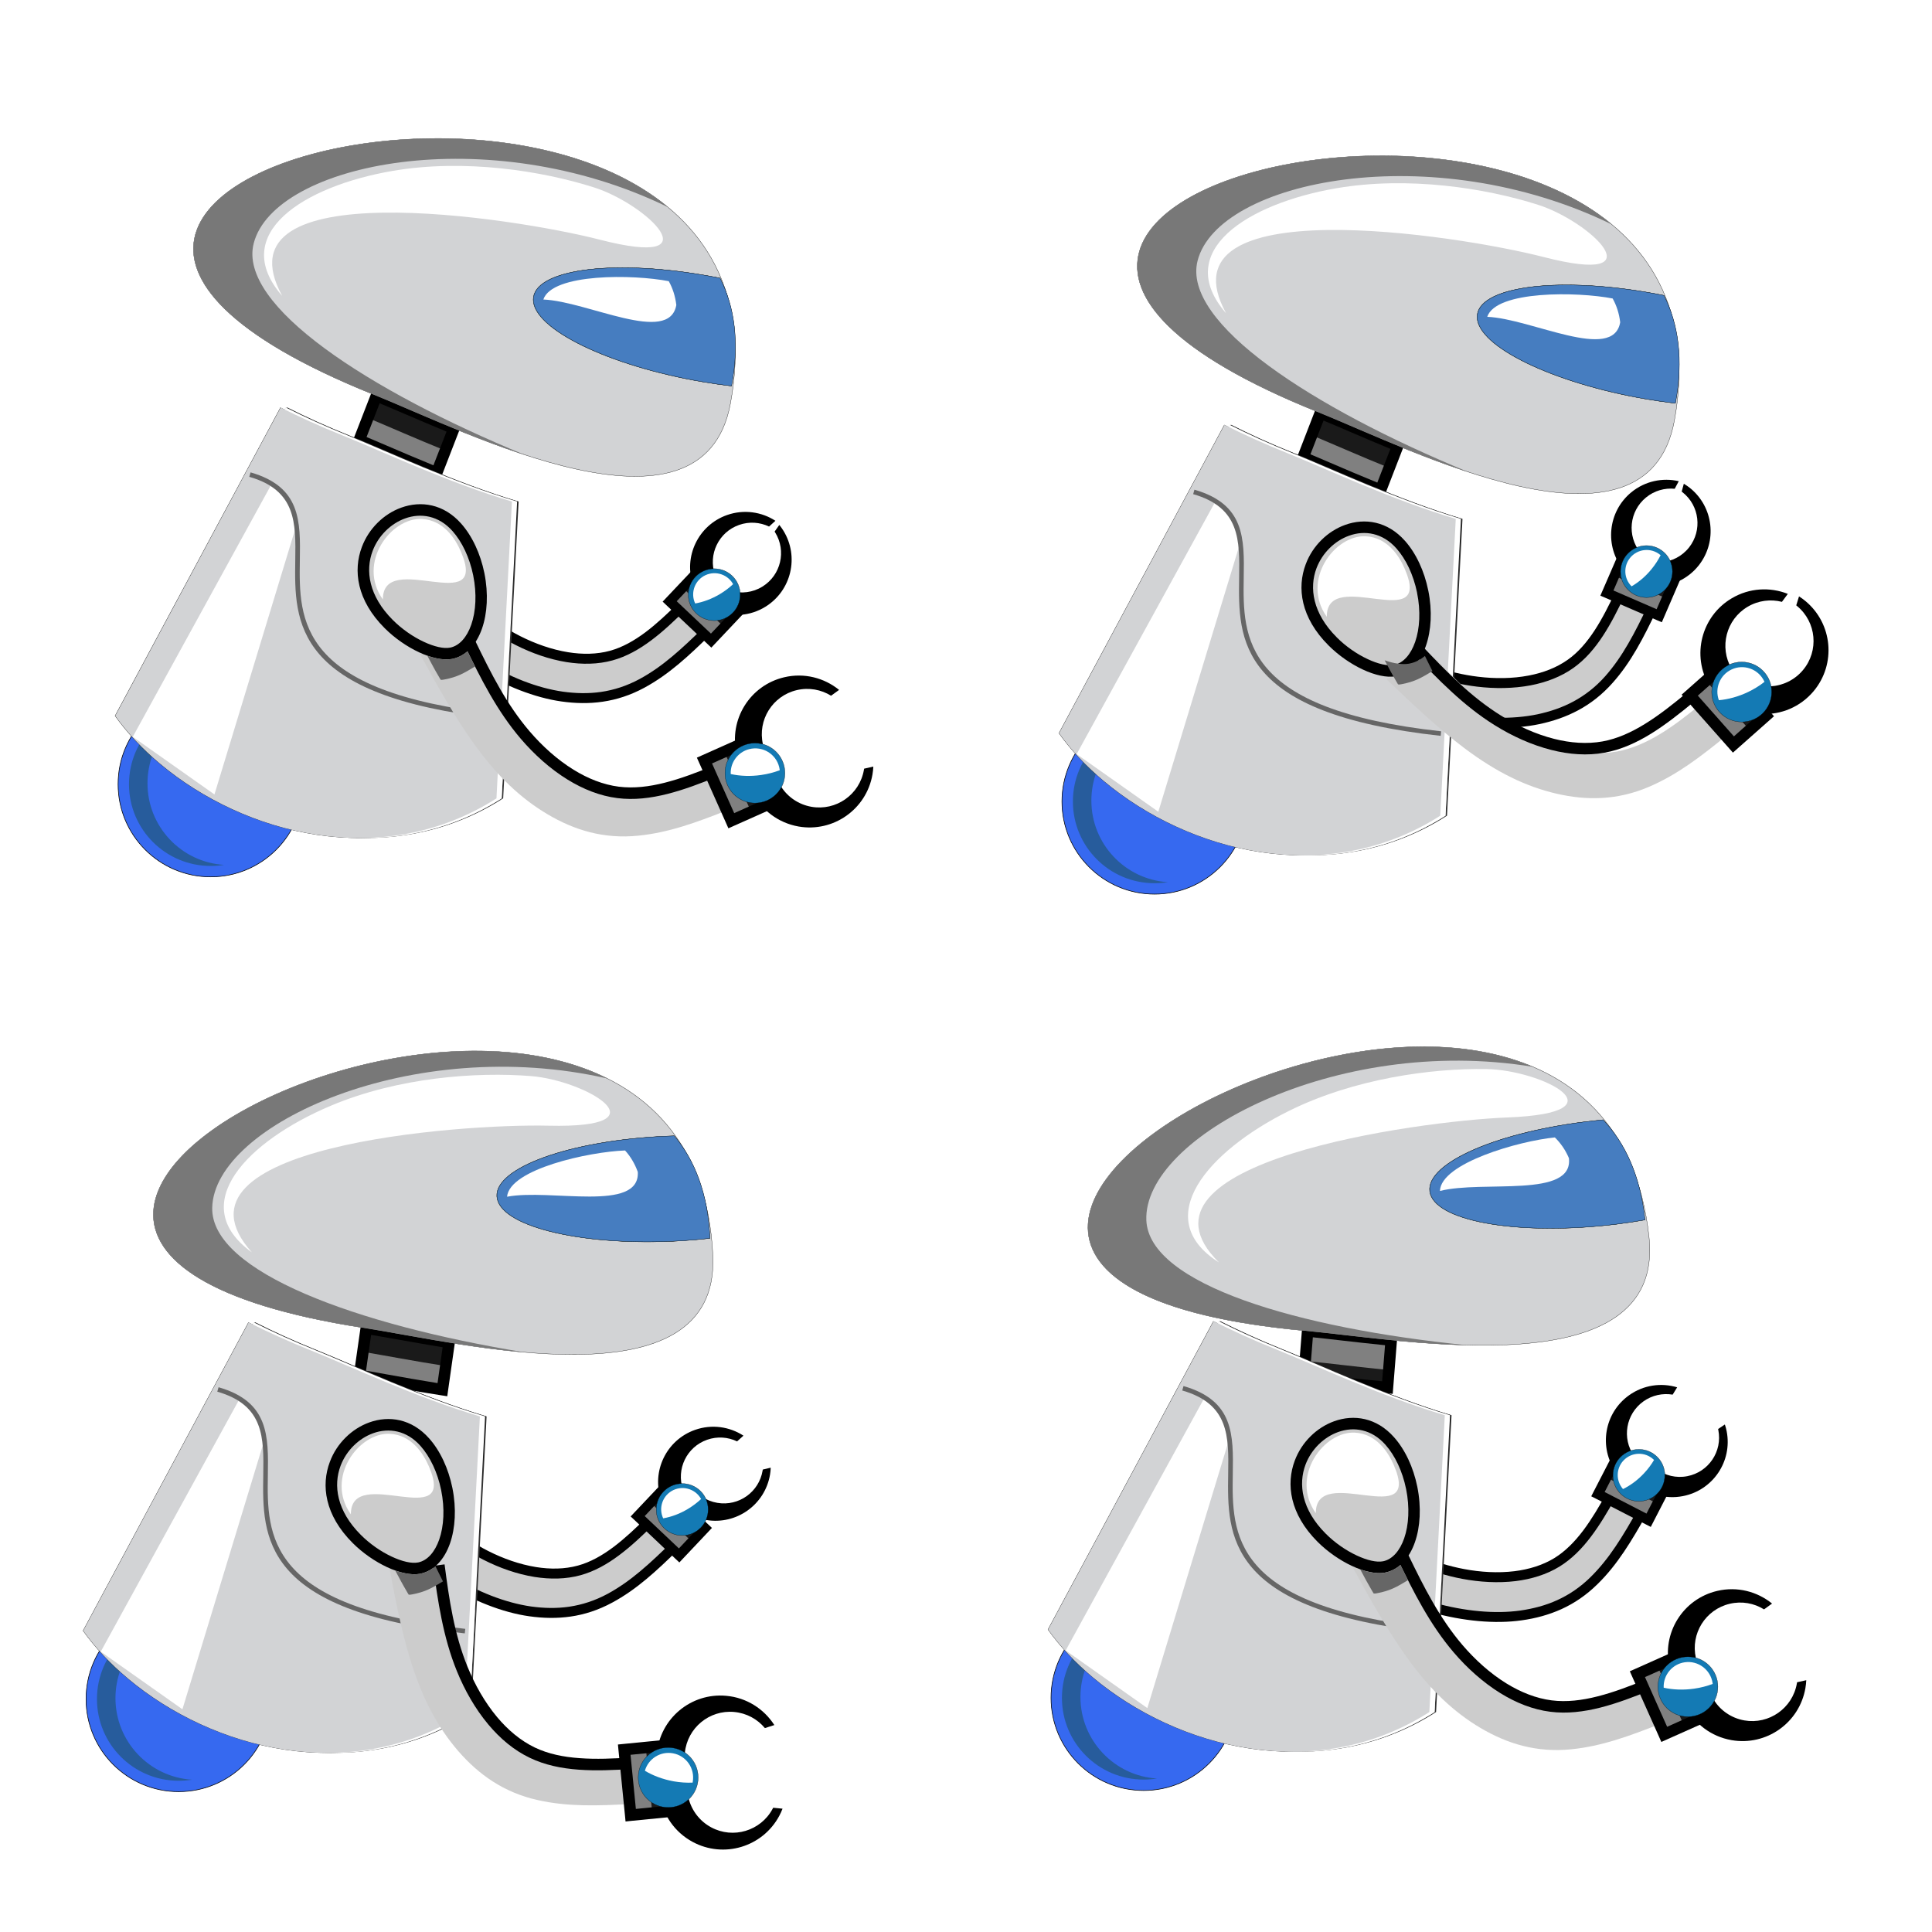 <?xml version="1.0" encoding="utf-8"?>
<!-- Generator: Adobe Illustrator 15.0.0, SVG Export Plug-In . SVG Version: 6.00 Build 0)  -->
<!DOCTYPE svg PUBLIC "-//W3C//DTD SVG 1.1//EN" "http://www.w3.org/Graphics/SVG/1.1/DTD/svg11.dtd">
<svg version="1.1"
	 id="svg2" sodipodi:docname="robot.svg" inkscape:version="0.48.2 r9819" xmlns:inkscape="http://www.inkscape.org/namespaces/inkscape" xmlns:sodipodi="http://sodipodi.sourceforge.net/DTD/sodipodi-0.dtd" xmlns:rdf="http://www.w3.org/1999/02/22-rdf-syntax-ns#" xmlns:svg="http://www.w3.org/2000/svg" xmlns:cc="http://creativecommons.org/ns#" xmlns:dc="http://purl.org/dc/elements/1.1/"
	 xmlns="http://www.w3.org/2000/svg" xmlns:xlink="http://www.w3.org/1999/xlink" x="0px" y="0px" width="64px" height="64px"
	 viewBox="0 0 64 64" enable-background="new 0 0 64 64" xml:space="preserve">
<sodipodi:namedview  gridtolerance="10" guidetolerance="10" id="namedview53" borderopacity="1" inkscape:pageshadow="2" objecttolerance="10" inkscape:pageopacity="0" inkscape:window-x="-8" inkscape:window-y="-8" inkscape:window-maximized="1" inkscape:current-layer="layer1" inkscape:window-width="1366" inkscape:window-height="716" showgrid="false" inkscape:zoom="7.3945083" inkscape:cx="33.240585" inkscape:cy="31.760032" bordercolor="#666666" pagecolor="#ffffff">
	</sodipodi:namedview>
<g id="layer1" inkscape:groupmode="layer" inkscape:label="Head and Neck">
	<path id="path34" inkscape:connector-curvature="0" fill="#808080" d="M12.469,13.108l-0.571,1.472
		c0.707,0.295,1.596,0.69,2.567,1.083l0.57-1.471C14.047,13.787,13.154,13.388,12.469,13.108L12.469,13.108z"/>
	<path id="path36" inkscape:connector-curvature="0" fill="#1A1A1A" d="M12.469,13.108l-0.276,0.739
		c0.707,0.295,1.596,0.69,2.567,1.082l0.275-0.737C14.047,13.787,13.154,13.388,12.469,13.108L12.469,13.108z"/>
	<path id="path40" inkscape:connector-curvature="0" d="M12.292,13.04l-0.571,1.473l-0.067,0.173l0.171,0.072
		c0.263,0.11,0.533,0.226,0.821,0.35c0.529,0.226,1.118,0.479,1.749,0.733l0.178,0.072l0.07-0.18l0.57-1.471l0.067-0.174
		l-0.173-0.071c-0.509-0.208-1.029-0.432-1.501-0.634c-0.379-0.162-0.725-0.311-1.065-0.45l-0.179-0.073L12.292,13.04L12.292,13.04z
		 M12.143,14.477l0.434-1.118c0.255,0.106,0.557,0.236,0.88,0.374c0.403,0.173,0.843,0.361,1.335,0.564l-0.434,1.117
		c-0.553-0.226-1.082-0.453-1.562-0.659C12.564,14.656,12.343,14.562,12.143,14.477L12.143,14.477z"/>
	<path id="path42" inkscape:connector-curvature="0" fill="#D2D3D5" stroke="#000000" stroke-width="0.009" d="M24.196,13.372
		c-0.919,4.95-8.739,0.939-11.839-0.31C-6.885,5.313,26.95-1.453,24.196,13.372z"/>
	<path id="path44" inkscape:connector-curvature="0" fill="#D2D3D5" d="M23.998,13.303c-0.899,4.843-8.55,0.919-11.584-0.303
		C-6.416,5.417,26.692-1.203,23.998,13.303z"/>
	<path id="path46" inkscape:connector-curvature="0" fill="#787878" d="M17.363,15.061c-1.926-0.63-3.814-1.518-5.006-1.998
		C-2.995,6.88,15.437,1.324,22.12,6.858C16.175,3.962,9.088,5.393,8.404,8.063C7.875,10.129,12.219,12.939,17.363,15.061z"/>
	<path id="path48" inkscape:connector-curvature="0" fill="#5DB4E5" stroke="#000000" stroke-width="0.009" d="M24.231,12.77
		l-0.003,0.016c-0.305-0.036-0.618-0.08-0.938-0.134c-3.107-0.527-5.627-1.748-5.627-2.726c0-0.979,2.52-1.344,5.627-0.816
		c0.188,0.032,0.375,0.066,0.559,0.104C24.326,10.161,24.498,11.336,24.231,12.77L24.231,12.77z"/>
	<path id="path86" inkscape:connector-curvature="0" fill="#467DC0" stroke="#000000" stroke-width="0.009" d="M24.237,12.77
		l-0.003,0.016c-0.305-0.036-0.618-0.08-0.937-0.134c-3.108-0.527-5.627-1.748-5.627-2.726c0-0.979,2.519-1.344,5.627-0.816
		c0.188,0.032,0.375,0.066,0.558,0.104C24.331,10.161,24.503,11.336,24.237,12.77L24.237,12.77z"/>
	<path id="path88" inkscape:connector-curvature="0" fill="#FFFFFF" d="M17.999,9.922c0.29-0.876,2.992-0.835,4.155-0.607
		c0.127,0.228,0.214,0.49,0.25,0.789C22.168,11.437,19.467,9.982,17.999,9.922L17.999,9.922z"/>
	<path id="path90" inkscape:connector-curvature="0" fill="#FFFFFF" d="M19.682,6.21c-1.731-0.552-4.299-0.957-6.68-0.548
		c-2.951,0.506-5.442,2.089-3.654,4.14C7.085,5.67,17.004,7.203,19.871,7.94C23.705,8.928,21.416,6.763,19.682,6.21L19.682,6.21z"/>
</g>
<g id="layer2" inkscape:groupmode="layer" inkscape:label="Body">
	
		<circle id="circle10" sodipodi:ry="0.16874801" sodipodi:rx="0.16874801" sodipodi:cy="1.30922" sodipodi:cx="1.29941" fill="#3669F0" stroke="#000000" stroke-width="0.02" cx="6.98" cy="25.979" r="3.068">
	</circle>
	<path id="path12" inkscape:connector-curvature="0" fill="#275C9C" d="M6.98,23.272c-1.495,0-2.707,1.211-2.707,2.707
		s1.211,2.707,2.707,2.707c0.15,0,0.297-0.012,0.441-0.036c-1.415-0.088-2.535-1.264-2.535-2.701c0-1.345,0.98-2.46,2.266-2.671
		C7.095,23.273,7.038,23.272,6.98,23.272L6.98,23.272z"/>
	<path id="path14" inkscape:connector-curvature="0" fill="#CCCCCC" d="M14.814,19.512c0.727,0.642,1.468,1.265,2.341,1.708
		c0.976,0.495,2.118,0.765,3.093,0.497c0.852-0.234,1.576-0.877,2.284-1.574l0.841,0.808c-0.725,0.709-1.348,1.275-2.108,1.688
		c-0.885,0.479-1.766,0.56-2.643,0.436s-1.75-0.451-2.735-1.062c-0.755-0.469-1.576-1.104-2.411-1.779L14.814,19.512L14.814,19.512z
		"/>
	<path id="path16" inkscape:connector-curvature="0" d="M23.73,20.248c0.517,0.2,1.118,0.165,1.626-0.149
		c0.86-0.532,1.126-1.661,0.594-2.521c-0.041-0.066-0.085-0.13-0.134-0.189l-0.156,0.22c0.006,0.01,0.013,0.021,0.019,0.031
		c0.378,0.611,0.189,1.413-0.422,1.791c-0.322,0.2-0.699,0.241-1.037,0.146L23.73,20.248L23.73,20.248z"/>
	<path id="path18" inkscape:connector-curvature="0" d="M24.085,17.061c-0.954,0.335-1.456,1.381-1.121,2.334
		c0.025,0.071,0.054,0.139,0.085,0.205l0.635-0.561c-0.233-0.675,0.124-1.413,0.799-1.65c0.338-0.119,0.693-0.09,0.993,0.054
		l0.211-0.191C25.229,16.955,24.641,16.866,24.085,17.061L24.085,17.061z"/>
	<path id="path20" inkscape:connector-curvature="0" d="M14.592,19.536c0.382,0.338,0.768,0.675,1.178,0.99
		c0.412,0.315,0.843,0.604,1.311,0.841c0.53,0.269,1.108,0.473,1.685,0.566c0.521,0.083,1.042,0.076,1.526-0.057
		c0.461-0.127,0.883-0.365,1.283-0.665c0.395-0.295,0.767-0.648,1.135-1.012l-0.231-0.235c-0.36,0.355-0.723,0.699-1.1,0.982
		c-0.371,0.277-0.758,0.498-1.173,0.612c-0.436,0.119-0.91,0.125-1.386,0.048c-0.541-0.087-1.086-0.28-1.588-0.534
		c-0.45-0.228-0.864-0.505-1.259-0.808c-0.396-0.304-0.778-0.638-1.16-0.976L14.592,19.536L14.592,19.536z"/>
	<path id="path22" inkscape:connector-curvature="0" d="M13.097,20.142c0.439,0.355,0.889,0.718,1.343,1.062l0,0
		c0.454,0.345,0.911,0.67,1.36,0.948c0.457,0.283,0.937,0.525,1.416,0.711c0.469,0.182,0.938,0.311,1.383,0.374
		c0.454,0.064,0.909,0.075,1.366,0.008c0.458-0.067,0.917-0.213,1.378-0.462c0.406-0.22,0.772-0.481,1.134-0.783
		c0.357-0.298,0.711-0.637,1.095-1.014l-0.23-0.235c-0.377,0.37-0.725,0.703-1.076,0.996c-0.346,0.29-0.695,0.539-1.079,0.747
		c-0.424,0.229-0.848,0.363-1.271,0.426c-0.423,0.062-0.847,0.051-1.27-0.008c-0.42-0.06-0.864-0.181-1.31-0.354
		c-0.458-0.178-0.919-0.41-1.361-0.685c-0.439-0.272-0.887-0.592-1.335-0.931v0c-0.448-0.34-0.897-0.702-1.335-1.056L13.097,20.142
		L13.097,20.142z"/>
	
		<rect id="rect24" x="22.676" y="19.175" transform="matrix(0.687 -0.727 0.727 0.687 -7.326 23.243)" fill="#808080" width="1.245" height="1.889"/>
	<polygon id="polygon26" fill="#1A1A1A" points="24.412,20.316 23.984,20.768 22.612,19.471 23.039,19.019 	"/>
	<path id="path28" inkscape:connector-curvature="0" d="M22.417,19.917l0.628-0.665l1.134,1.071l-0.628,0.666L22.417,19.917z
		 M22.919,18.906l-0.855,0.904l-0.113,0.12l0.12,0.113l1.373,1.297l0.12,0.113l0.113-0.12l0.854-0.904l0.113-0.12l-0.12-0.113
		l-1.373-1.298l-0.12-0.113L22.919,18.906L22.919,18.906z"/>
	
		<circle id="circle30" sodipodi:ry="0.051192898" sodipodi:rx="0.051192898" sodipodi:cy="0" sodipodi:cx="0" fill="#147AB4" stroke="#000000" stroke-width="0.008" cx="23.66" cy="19.699" r="0.86">
	</circle>
	<path id="path32" inkscape:connector-curvature="0" fill="#FFFFFF" d="M23.306,19.087c-0.314,0.187-0.43,0.581-0.277,0.904
		c0.27-0.048,0.55-0.151,0.818-0.311c0.163-0.097,0.309-0.208,0.438-0.329l-0.012-0.021C24.074,18.997,23.641,18.888,23.306,19.087
		L23.306,19.087z"/>
	<path id="path38" inkscape:connector-curvature="0" fill="#333333" d="M9.518,13.499l-3.686,6.869l-1.795,3.346
		c0.401,0.562,0.904,1.099,1.487,1.587c2.784,2.333,7.368,3.559,11.144,1.146l0.512-9.833c-2.118-0.629-4.271-1.65-5.581-2.178
		C10.816,14.122,10.13,13.809,9.518,13.499L9.518,13.499z"/>
	<path id="path50" inkscape:connector-curvature="0" fill="#CCCCCC" d="M9.469,13.499l-3.686,6.869l-1.795,3.346
		c0.401,0.562,0.905,1.099,1.487,1.587c2.785,2.333,7.368,3.559,11.144,1.146l0.512-9.833c-2.119-0.629-4.271-1.65-5.582-2.178
		C10.767,14.122,10.082,13.809,9.469,13.499L9.469,13.499z"/>
	<path id="path52" inkscape:connector-curvature="0" d="M9.288,13.499l-3.686,6.869l-1.795,3.346
		c0.401,0.562,0.905,1.099,1.487,1.587c2.785,2.334,7.368,3.559,11.144,1.146l0.512-9.833c-2.119-0.629-4.272-1.65-5.582-2.178
		C10.586,14.122,9.901,13.809,9.288,13.499L9.288,13.499z"/>
	<path id="path54" inkscape:connector-curvature="0" fill="#333333" d="M12.419,20.845c0.735,0.735,1.767,1.198,2.325,1.084
		c0.859-0.175,1.317-1.49,1.023-2.939c-0.145-0.712-0.445-1.325-0.815-1.742C13.186,15.255,9.839,18.265,12.419,20.845
		L12.419,20.845z"/>
	<path id="path56" inkscape:connector-curvature="0" fill="#1A1A1A" d="M8.669,15.042c4.935,1.21-2.249,6.848,8.126,7.993
		l0.363-6.42c-2.119-0.629-4.271-1.65-5.582-2.178c-0.782-0.315-1.467-0.628-2.08-0.938L8.669,15.042L8.669,15.042z"/>
	<path id="path58" inkscape:connector-curvature="0" fill="#FFFFFF" d="M9.469,13.499l-3.686,6.869l-1.795,3.346
		c0.401,0.562,0.905,1.099,1.487,1.587c2.785,2.333,7.368,3.559,11.144,1.146l0.512-9.833c-2.119-0.629-4.271-1.65-5.582-2.178
		C10.767,14.122,10.082,13.809,9.469,13.499L9.469,13.499z"/>
	<path id="path60" inkscape:connector-curvature="0" fill="#D2D3D5" d="M9.295,13.499L5.61,20.368l-1.795,3.346
		c0.401,0.562,0.905,1.099,1.487,1.587c2.784,2.333,7.368,3.559,11.144,1.146l0.512-9.833c-2.119-0.629-4.271-1.65-5.582-2.178
		C10.593,14.122,9.908,13.809,9.295,13.499L9.295,13.499z"/>
	<path id="path62" inkscape:connector-curvature="0" fill="none" d="M8.637,15.451c4.203,1.204-2.652,6.814,8.186,8.005"/>
	<path id="path64" inkscape:connector-curvature="0" fill="#FFFFFF" d="M9.037,15.961l-4.639,8.447l2.706,1.909l2.74-9.001
		c-0.15-0.093-0.089-0.609-0.338-0.792C9.345,16.405,9.239,16.115,9.037,15.961L9.037,15.961z"/>
	<path id="path66" inkscape:connector-curvature="0" fill="#666666" d="M8.258,15.795c1.558,0.446,1.542,1.531,1.523,2.762
		c-0.031,2.056-0.069,4.504,6.676,5.245l0.016-0.151c-6.606-0.726-6.57-3.099-6.54-5.091c0.02-1.294,0.037-2.434-1.633-2.912
		L8.258,15.795L8.258,15.795z"/>
	<path id="path70" inkscape:connector-curvature="0" fill="#CCCCCC" d="M15.656,21.488c0.491,1.007,1.005,2,1.74,2.859
		c0.822,0.961,1.92,1.755,3.079,1.902c1.012,0.128,2.07-0.238,3.134-0.666l0.54,1.234c-1.088,0.435-2.003,0.764-2.997,0.865
		c-1.157,0.119-2.131-0.186-3.012-0.707c-0.88-0.521-1.667-1.257-2.446-2.345c-0.598-0.834-1.191-1.876-1.783-2.966L15.656,21.488
		L15.656,21.488z"/>
	<path id="path72" inkscape:connector-curvature="0" fill="#CCCCCC" d="M12.876,20.673c0.655,0.655,1.574,1.067,2.071,0.966
		c0.765-0.155,1.174-1.328,0.912-2.618c-0.129-0.636-0.396-1.181-0.726-1.553C13.56,15.694,10.578,18.375,12.876,20.673
		L12.876,20.673z"/>
	<path id="path74" inkscape:connector-curvature="0" d="M12.742,20.808c0.339,0.339,0.747,0.616,1.135,0.798
		c0.403,0.188,0.794,0.274,1.083,0.225h0.002l0.022-0.004c0.454-0.092,0.797-0.471,0.984-1.007c0.174-0.502,0.215-1.152,0.079-1.829
		l0,0l0,0l-0.001-0.006c-0.067-0.327-0.168-0.632-0.295-0.903c-0.133-0.285-0.295-0.535-0.475-0.738
		c-0.579-0.653-1.33-0.764-1.984-0.528c-0.289,0.104-0.558,0.276-0.782,0.499c-0.225,0.222-0.407,0.496-0.522,0.803
		C11.693,18.894,11.818,19.885,12.742,20.808L12.742,20.808z M14.039,21.261c-0.351-0.164-0.719-0.415-1.027-0.723h0
		c-0.799-0.799-0.914-1.638-0.668-2.288c0.096-0.255,0.248-0.482,0.435-0.667c0.186-0.184,0.407-0.326,0.642-0.41
		c0.517-0.187,1.111-0.097,1.571,0.422c0.156,0.176,0.298,0.395,0.416,0.647c0.114,0.244,0.206,0.518,0.266,0.811h0v0l0.001,0.006
		c0.124,0.611,0.09,1.191-0.064,1.635c-0.143,0.41-0.387,0.695-0.697,0.759l-0.001,0C14.699,21.496,14.382,21.421,14.039,21.261
		L14.039,21.261z"/>
	<path id="path76" inkscape:connector-curvature="0" fill="#FFFFFF" d="M13.975,17.192c-1.026-0.053-2.155,1.454-1.292,2.667
		c-0.006-1.688,3.548,0.642,2.583-1.59C15.083,17.842,14.693,17.229,13.975,17.192L13.975,17.192z"/>
	<path id="path78" inkscape:connector-curvature="0" d="M24.934,26.259c0.292,0.57,0.839,1,1.519,1.12
		c1.151,0.201,2.247-0.569,2.448-1.72c0.015-0.089,0.025-0.177,0.029-0.265l-0.305,0.069c-0.002,0.014-0.004,0.028-0.007,0.042
		c-0.143,0.817-0.921,1.364-1.738,1.221c-0.432-0.076-0.788-0.328-1.007-0.67L24.934,26.259L24.934,26.259z"/>
	<path id="path80" inkscape:connector-curvature="0" d="M25.979,22.435c-1.138,0.266-1.844,1.404-1.577,2.542
		c0.02,0.084,0.044,0.167,0.073,0.246l0.798-0.566c-0.183-0.805,0.317-1.607,1.122-1.796c0.404-0.095,0.808-0.017,1.135,0.186
		l0.266-0.193C27.305,22.455,26.642,22.279,25.979,22.435L25.979,22.435z"/>
	<path id="path82" inkscape:connector-curvature="0" d="M15.408,21.414c0.258,0.531,0.52,1.061,0.818,1.579
		c0.299,0.519,0.631,1.018,1.025,1.479c0.445,0.521,0.972,0.996,1.546,1.35c0.519,0.321,1.078,0.544,1.653,0.616
		c0.548,0.07,1.104,0.003,1.664-0.139c0.551-0.14,1.104-0.352,1.659-0.576l-0.143-0.354c-0.542,0.219-1.08,0.426-1.608,0.559
		c-0.519,0.132-1.029,0.194-1.523,0.132c-0.518-0.066-1.026-0.269-1.501-0.563c-0.539-0.333-1.034-0.78-1.456-1.273
		c-0.379-0.443-0.699-0.923-0.986-1.421c-0.288-0.499-0.547-1.025-0.804-1.555L15.408,21.414L15.408,21.414z"/>
	
		<rect id="rect92" x="23.718" y="24.806" transform="matrix(0.913 -0.407 0.407 0.913 -8.432 12.207)" fill="#808080" width="1.438" height="2.182"/>
	<polygon id="polygon94" fill="#1A1A1A" points="25.538,26.601 24.881,26.893 23.992,24.901 24.648,24.608 	"/>
	<path id="path96" inkscape:connector-curvature="0" d="M23.587,25.29l0.965-0.43l0.734,1.645l-0.965,0.431L23.587,25.29
		L23.587,25.29z M24.571,24.434l-1.312,0.586l-0.174,0.078l0.078,0.174l0.889,1.993l0.077,0.174l0.174-0.078l1.313-0.585
		l0.173-0.078l-0.078-0.173l-0.889-1.993l-0.078-0.174L24.571,24.434L24.571,24.434z"/>
	<path id="path98" inkscape:connector-curvature="0" fill="#666666" d="M15.722,22.087c-0.363,0.218-0.571,0.341-1.006,0.423
		c-0.05,0.01-0.085,0.015-0.119,0.007l-0.036-0.061h0c-0.232-0.397-0.184-0.328-0.407-0.737c0.302,0.107,0.584,0.149,0.807,0.111
		h0.002l0.022-0.005c0.188-0.038,0.355-0.125,0.502-0.251l0.006,0.013l0.001,0.002l0.007,0.015l0.004,0.008l0.002,0.005l0.006,0.013
		l0.003,0.006l0.003,0.006c0.071,0.145,0.143,0.29,0.215,0.435L15.722,22.087L15.722,22.087z"/>
	
		<circle id="circle100" sodipodi:ry="0.054621302" sodipodi:rx="0.054621302" sodipodi:cy="1.28891" sodipodi:cx="0.30783501" fill="#147AB4" stroke="#000000" stroke-width="0.008" cx="25.009" cy="25.609" r="0.993">
	</circle>
	<path id="path102" inkscape:connector-curvature="0" fill="#FFFFFF" d="M24.903,24.799c-0.418,0.061-0.716,0.429-0.697,0.842
		c0.309,0.068,0.654,0.083,1.011,0.031c0.218-0.031,0.423-0.085,0.613-0.157l-0.003-0.027
		C25.762,25.043,25.348,24.735,24.903,24.799z"/>
</g>
<g id="layer1_1_" inkscape:groupmode="layer" inkscape:label="Head and Neck">
	<path id="path34_1_" inkscape:connector-curvature="0" fill="#808080" d="M43.736,13.682l-0.57,1.472
		c0.706,0.296,1.596,0.69,2.566,1.083l0.57-1.472C45.314,14.36,44.422,13.961,43.736,13.682L43.736,13.682z"/>
	<path id="path36_1_" inkscape:connector-curvature="0" fill="#1A1A1A" d="M43.736,13.682L43.46,14.42
		c0.706,0.295,1.597,0.69,2.567,1.082l0.275-0.737C45.314,14.36,44.421,13.961,43.736,13.682L43.736,13.682z"/>
	<path id="path40_1_" inkscape:connector-curvature="0" d="M43.559,13.613l-0.57,1.473l-0.067,0.173l0.171,0.072
		c0.264,0.109,0.533,0.225,0.822,0.35c0.528,0.226,1.117,0.479,1.748,0.732l0.178,0.072l0.07-0.18l0.57-1.471l0.067-0.174
		l-0.173-0.071c-0.51-0.208-1.029-0.432-1.502-0.634c-0.379-0.162-0.725-0.311-1.064-0.45l-0.18-0.073L43.559,13.613L43.559,13.613z
		 M43.41,15.049l0.434-1.117c0.256,0.105,0.557,0.235,0.88,0.373c0.403,0.174,0.843,0.361,1.335,0.564l-0.434,1.117
		c-0.553-0.225-1.082-0.452-1.562-0.658C43.831,15.229,43.609,15.135,43.41,15.049L43.41,15.049z"/>
	<path id="path42_1_" inkscape:connector-curvature="0" fill="#D2D3D5" stroke="#000000" stroke-width="0.009" d="M55.464,13.946
		c-0.92,4.949-8.739,0.939-11.84-0.311C24.382,5.886,58.217-0.879,55.464,13.946z"/>
	<path id="path44_1_" inkscape:connector-curvature="0" fill="#D2D3D5" d="M55.265,13.875c-0.899,4.844-8.55,0.92-11.585-0.303
		C24.852,5.99,57.959-0.63,55.265,13.875z"/>
	<path id="path46_1_" inkscape:connector-curvature="0" fill="#787878" d="M48.63,15.633c-1.925-0.63-3.813-1.518-5.006-1.998
		c-15.352-6.182,3.08-11.738,9.763-6.204c-5.944-2.896-13.031-1.466-13.715,1.205C39.143,10.703,43.486,13.512,48.63,15.633z"/>
	<path id="path48_1_" inkscape:connector-curvature="0" fill="#5DB4E5" stroke="#000000" stroke-width="0.009" d="M55.498,13.343
		l-0.003,0.016c-0.305-0.036-0.618-0.08-0.938-0.134c-3.107-0.528-5.627-1.749-5.627-2.727c0-0.979,2.52-1.344,5.627-0.816
		c0.188,0.032,0.375,0.066,0.559,0.104C55.593,10.734,55.765,11.909,55.498,13.343L55.498,13.343z"/>
	<path id="path86_1_" inkscape:connector-curvature="0" fill="#467DC0" stroke="#000000" stroke-width="0.009" d="M55.504,13.343
		l-0.003,0.016c-0.305-0.036-0.618-0.08-0.938-0.134c-3.107-0.528-5.627-1.749-5.627-2.727c0-0.979,2.52-1.344,5.627-0.816
		c0.188,0.032,0.375,0.066,0.559,0.104C55.599,10.734,55.771,11.909,55.504,13.343L55.504,13.343z"/>
	<path id="path88_1_" inkscape:connector-curvature="0" fill="#FFFFFF" d="M49.267,10.495c0.289-0.876,2.991-0.835,4.154-0.607
		c0.127,0.228,0.215,0.49,0.25,0.789C53.436,12.01,50.734,10.556,49.267,10.495L49.267,10.495z"/>
	<path id="path90_1_" inkscape:connector-curvature="0" fill="#FFFFFF" d="M50.949,6.784c-1.731-0.552-4.299-0.957-6.68-0.548
		c-2.951,0.506-5.442,2.089-3.654,4.14c-2.264-4.132,7.656-2.599,10.522-1.861C54.972,9.501,52.683,7.336,50.949,6.784L50.949,6.784
		z"/>
</g>
<circle id="circle10_1_" sodipodi:ry="0.16874801" sodipodi:rx="0.16874801" sodipodi:cy="1.30922" sodipodi:cx="1.29941" fill="#3669F0" stroke="#000000" stroke-width="0.02" cx="38.247" cy="26.551" r="3.068">
</circle>
<path id="path12_1_" inkscape:connector-curvature="0" fill="#275C9C" d="M38.247,23.845c-1.495,0-2.706,1.212-2.706,2.706
	c0,1.496,1.211,2.707,2.706,2.707c0.15,0,0.298-0.012,0.44-0.035c-1.414-0.089-2.534-1.265-2.534-2.701
	c0-1.346,0.98-2.461,2.267-2.672C38.362,23.846,38.305,23.845,38.247,23.845L38.247,23.845z"/>
<path id="path14_1_" inkscape:connector-curvature="0" fill="#CCCCCC" d="M46.165,21.778c0.901,0.354,1.81,0.687,2.783,0.805
	c1.085,0.131,2.251-0.004,3.075-0.589c0.721-0.51,1.182-1.362,1.609-2.259l1.066,0.472c-0.439,0.914-0.831,1.659-1.404,2.306
	c-0.668,0.753-1.468,1.129-2.335,1.312c-0.866,0.184-1.8,0.174-2.934-0.062c-0.868-0.184-1.857-0.501-2.872-0.85L46.165,21.778
	L46.165,21.778z"/>
<path id="path16_1_" inkscape:connector-curvature="0" d="M54.794,19.424c0.555,0.012,1.108-0.227,1.479-0.695
	c0.626-0.795,0.491-1.946-0.302-2.573c-0.062-0.048-0.126-0.091-0.192-0.131l-0.071,0.26c0.01,0.007,0.02,0.016,0.029,0.022
	c0.563,0.445,0.66,1.262,0.215,1.828c-0.235,0.297-0.574,0.464-0.925,0.49L54.794,19.424L54.794,19.424z"/>
<path id="path18_1_" inkscape:connector-curvature="0" d="M54.04,16.307c-0.782,0.641-0.896,1.795-0.256,2.578
	c0.049,0.058,0.098,0.112,0.15,0.163l0.404-0.745c-0.448-0.555-0.366-1.369,0.188-1.823c0.277-0.228,0.621-0.321,0.951-0.289
	l0.134-0.251C55.078,15.817,54.496,15.934,54.04,16.307L54.04,16.307z"/>
<path id="path20_1_" inkscape:connector-curvature="0" d="M45.964,21.875c0.473,0.188,0.951,0.372,1.444,0.529
	c0.495,0.155,0.999,0.279,1.52,0.342c0.59,0.071,1.202,0.065,1.776-0.043c0.519-0.1,1.006-0.285,1.415-0.575
	c0.391-0.277,0.705-0.645,0.979-1.063c0.27-0.412,0.5-0.871,0.721-1.338l-0.297-0.143c-0.219,0.458-0.44,0.904-0.699,1.299
	c-0.254,0.388-0.542,0.728-0.894,0.975c-0.369,0.261-0.812,0.429-1.286,0.52c-0.539,0.103-1.116,0.108-1.675,0.04
	c-0.501-0.06-0.984-0.179-1.46-0.329c-0.477-0.15-0.949-0.334-1.424-0.522L45.964,21.875L45.964,21.875z"/>
<path id="path22_1_" inkscape:connector-curvature="0" d="M44.766,22.956c0.533,0.185,1.08,0.371,1.625,0.54h0.001
	c0.544,0.168,1.085,0.318,1.603,0.426c0.525,0.11,1.059,0.174,1.572,0.185c0.503,0.012,0.987-0.027,1.427-0.12
	c0.449-0.095,0.881-0.241,1.287-0.459c0.408-0.219,0.79-0.514,1.138-0.906c0.307-0.344,0.562-0.715,0.799-1.124
	c0.233-0.401,0.45-0.841,0.682-1.327l-0.297-0.142c-0.229,0.477-0.441,0.908-0.672,1.303c-0.226,0.391-0.47,0.745-0.758,1.071
	c-0.32,0.36-0.673,0.631-1.05,0.834c-0.376,0.203-0.776,0.336-1.196,0.426c-0.415,0.086-0.874,0.124-1.352,0.113
	c-0.491-0.011-1.005-0.071-1.513-0.178c-0.507-0.107-1.036-0.253-1.573-0.42v0.001c-0.536-0.166-1.083-0.353-1.615-0.536
	L44.766,22.956L44.766,22.956z"/>
<rect id="rect24_1_" x="53.722" y="18.507" transform="matrix(0.396 -0.918 0.918 0.396 14.943 61.632)" fill="#808080" width="1.244" height="1.888"/>
<polygon id="polygon26_1_" fill="#1A1A1A" points="55.459,19.255 55.212,19.826 53.479,19.076 53.725,18.505 "/>
<path id="path28_1_" inkscape:connector-curvature="0" d="M53.448,19.561l0.361-0.839l1.433,0.618l-0.364,0.841L53.448,19.561z
	 M53.575,18.439l-0.496,1.143l-0.065,0.151l0.152,0.064l1.732,0.751l0.152,0.065l0.065-0.151l0.493-1.142l0.065-0.151l-0.15-0.065
	l-1.734-0.752l-0.151-0.064L53.575,18.439L53.575,18.439z"/>
<circle id="circle30_1_" sodipodi:ry="0.051192898" sodipodi:rx="0.051192898" sodipodi:cy="0" sodipodi:cx="0" fill="#147AB4" stroke="#000000" stroke-width="0.008" cx="54.542" cy="18.933" r="0.86">
</circle>
<path id="path32_1_" inkscape:connector-curvature="0" fill="#FFFFFF" d="M54,18.478c-0.231,0.284-0.206,0.692,0.048,0.945
	c0.237-0.137,0.467-0.33,0.663-0.572c0.12-0.147,0.22-0.302,0.299-0.459l-0.018-0.015C54.691,18.131,54.246,18.177,54,18.478
	L54,18.478z"/>
<path id="path38_1_" inkscape:connector-curvature="0" fill="#333333" d="M40.785,14.073L37.1,20.942l-1.796,3.346
	c0.401,0.562,0.904,1.099,1.487,1.587c2.783,2.333,7.367,3.56,11.143,1.146l0.513-9.833c-2.118-0.629-4.271-1.65-5.581-2.178
	C42.083,14.696,41.396,14.382,40.785,14.073L40.785,14.073z"/>
<path id="path50_1_" inkscape:connector-curvature="0" fill="#CCCCCC" d="M40.736,14.073l-3.686,6.869l-1.796,3.346
	c0.401,0.562,0.905,1.099,1.487,1.587c2.784,2.333,7.367,3.56,11.144,1.146l0.512-9.833c-2.118-0.629-4.271-1.65-5.581-2.178
	C42.034,14.696,41.349,14.382,40.736,14.073L40.736,14.073z"/>
<path id="path52_1_" inkscape:connector-curvature="0" d="M40.555,14.073l-3.686,6.869l-1.795,3.346
	c0.4,0.562,0.904,1.099,1.486,1.587c2.785,2.334,7.368,3.56,11.145,1.146l0.512-9.833c-2.119-0.629-4.271-1.65-5.582-2.178
	C41.854,14.696,41.168,14.382,40.555,14.073L40.555,14.073z"/>
<path id="path54_1_" inkscape:connector-curvature="0" fill="#333333" d="M43.686,21.418c0.736,0.734,1.768,1.197,2.325,1.084
	c0.858-0.175,1.317-1.49,1.023-2.939c-0.146-0.712-0.444-1.324-0.815-1.742C44.453,15.829,41.105,18.838,43.686,21.418
	L43.686,21.418z"/>
<path id="path56_1_" inkscape:connector-curvature="0" fill="#1A1A1A" d="M39.937,15.616c4.935,1.211-2.249,6.848,8.126,7.992
	l0.364-6.42c-2.119-0.629-4.272-1.65-5.582-2.178c-0.782-0.314-1.468-0.628-2.08-0.938L39.937,15.616L39.937,15.616z"/>
<path id="path58_1_" inkscape:connector-curvature="0" fill="#FFFFFF" d="M40.736,14.073l-3.686,6.869l-1.796,3.346
	c0.401,0.562,0.905,1.099,1.487,1.587c2.784,2.333,7.367,3.56,11.144,1.146l0.512-9.833c-2.118-0.629-4.271-1.65-5.581-2.178
	C42.034,14.696,41.349,14.382,40.736,14.073L40.736,14.073z"/>
<path id="path60_1_" inkscape:connector-curvature="0" fill="#D2D3D5" d="M40.562,14.073l-3.686,6.869l-1.795,3.346
	c0.4,0.562,0.904,1.099,1.486,1.587c2.784,2.333,7.367,3.56,11.144,1.146l0.513-9.833c-2.119-0.629-4.271-1.65-5.582-2.178
	C41.86,14.696,41.175,14.382,40.562,14.073L40.562,14.073z"/>
<path id="path62_1_" inkscape:connector-curvature="0" fill="none" d="M39.904,16.024c4.203,1.204-2.652,6.814,8.186,8.006"/>
<path id="path64_1_" inkscape:connector-curvature="0" fill="#FFFFFF" d="M40.304,16.534l-4.639,8.447l2.706,1.909l2.74-9.001
	c-0.15-0.094-0.09-0.609-0.338-0.793C40.612,16.978,40.506,16.688,40.304,16.534L40.304,16.534z"/>
<path id="path66_1_" inkscape:connector-curvature="0" fill="#666666" d="M39.525,16.369c1.559,0.446,1.541,1.53,1.523,2.763
	c-0.031,2.056-0.069,4.504,6.676,5.244l0.016-0.15c-6.606-0.727-6.57-3.1-6.54-5.092c0.021-1.294,0.037-2.434-1.633-2.912
	L39.525,16.369L39.525,16.369z"/>
<path id="path70_1_" inkscape:connector-curvature="0" fill="#CCCCCC" d="M47.537,21.801c0.77,0.813,1.559,1.606,2.518,2.205
	c1.073,0.669,2.358,1.096,3.508,0.889c1.004-0.183,1.903-0.849,2.789-1.578l0.886,1.015c-0.907,0.742-1.68,1.33-2.598,1.726
	c-1.068,0.461-2.089,0.463-3.086,0.232c-0.996-0.233-1.969-0.698-3.038-1.502c-0.821-0.616-1.7-1.432-2.592-2.293L47.537,21.801
	L47.537,21.801z"/>
<path id="path72_1_" inkscape:connector-curvature="0" fill="#CCCCCC" d="M44.144,21.247c0.655,0.654,1.574,1.067,2.071,0.967
	c0.766-0.156,1.174-1.328,0.912-2.619c-0.129-0.635-0.396-1.181-0.727-1.553C44.826,16.267,41.845,18.949,44.144,21.247
	L44.144,21.247z"/>
<path id="path74_1_" inkscape:connector-curvature="0" d="M44.01,21.381c0.339,0.339,0.746,0.616,1.135,0.798
	c0.402,0.188,0.794,0.274,1.083,0.225h0.002l0.022-0.005c0.454-0.092,0.797-0.471,0.984-1.007c0.174-0.503,0.215-1.151,0.078-1.829
	l0,0l0,0l-0.002-0.006c-0.066-0.327-0.168-0.632-0.295-0.903c-0.133-0.285-0.295-0.535-0.475-0.737
	c-0.578-0.653-1.33-0.765-1.984-0.529c-0.289,0.104-0.558,0.276-0.782,0.499c-0.225,0.222-0.407,0.495-0.522,0.804
	C42.96,19.467,43.085,20.458,44.01,21.381L44.01,21.381z M45.306,21.834c-0.351-0.164-0.72-0.414-1.027-0.723h0.001
	c-0.799-0.799-0.914-1.639-0.669-2.289c0.097-0.254,0.247-0.481,0.435-0.666c0.186-0.184,0.406-0.326,0.643-0.41
	c0.516-0.188,1.11-0.098,1.57,0.422c0.156,0.176,0.298,0.395,0.416,0.646c0.113,0.244,0.205,0.518,0.266,0.811h-0.001v0.001
	l0.001,0.006c0.125,0.61,0.091,1.191-0.063,1.635c-0.143,0.409-0.387,0.695-0.697,0.759h-0.001
	C45.967,22.069,45.648,21.995,45.306,21.834L45.306,21.834z"/>
<path id="path76_1_" inkscape:connector-curvature="0" fill="#FFFFFF" d="M45.242,17.765c-1.025-0.054-2.154,1.454-1.291,2.667
	c-0.006-1.689,3.548,0.642,2.582-1.591C46.35,18.416,45.961,17.802,45.242,17.765L45.242,17.765z"/>
<path id="path78_1_" inkscape:connector-curvature="0" d="M58.354,23.651c0.64,0.031,1.285-0.229,1.727-0.758
	c0.749-0.898,0.627-2.232-0.271-2.98c-0.069-0.057-0.14-0.11-0.215-0.157l-0.092,0.297c0.011,0.009,0.022,0.018,0.033,0.028
	c0.637,0.53,0.723,1.478,0.191,2.115c-0.281,0.336-0.677,0.519-1.083,0.54L58.354,23.651L58.354,23.651z"/>
<path id="path80_1_" inkscape:connector-curvature="0" d="M57.365,19.82c-1.006,0.595-1.337,1.894-0.74,2.898
	c0.044,0.075,0.092,0.146,0.143,0.212l0.592-0.779c-0.415-0.713-0.18-1.628,0.531-2.05c0.357-0.212,0.764-0.259,1.138-0.164
	l0.195-0.264C58.636,19.44,57.95,19.472,57.365,19.82L57.365,19.82z"/>
<path id="path82_1_" inkscape:connector-curvature="0" d="M46.833,21.659c0.405,0.429,0.813,0.855,1.255,1.259
	c0.44,0.406,0.907,0.782,1.421,1.102c0.581,0.364,1.228,0.658,1.881,0.823c0.592,0.151,1.191,0.195,1.762,0.091
	c0.544-0.098,1.054-0.329,1.545-0.632c0.483-0.3,0.947-0.667,1.409-1.048l-0.242-0.294c-0.451,0.372-0.902,0.731-1.367,1.017
	c-0.455,0.282-0.924,0.496-1.412,0.584c-0.514,0.092-1.061,0.052-1.601-0.085c-0.614-0.155-1.222-0.433-1.771-0.777
	c-0.495-0.309-0.945-0.671-1.368-1.06c-0.424-0.389-0.83-0.813-1.234-1.241L46.833,21.659L46.833,21.659z"/>
<rect id="rect92_1_" x="56.517" y="22.278" transform="matrix(0.748 -0.663 0.663 0.748 -1.096 43.849)" fill="#808080" width="1.437" height="2.182"/>
<polygon id="polygon94_1_" fill="#1A1A1A" points="58.498,23.709 57.959,24.185 56.512,22.552 57.05,22.075 "/>
<path id="path96_1_" inkscape:connector-curvature="0" d="M56.243,23.044l0.791-0.701l1.194,1.348l-0.79,0.702L56.243,23.044
	L56.243,23.044z M56.924,21.933l-1.075,0.953l-0.143,0.126l0.126,0.143l1.447,1.634l0.126,0.143l0.143-0.127l1.076-0.953
	l0.142-0.126l-0.126-0.143l-1.447-1.633l-0.126-0.143L56.924,21.933L56.924,21.933z"/>
<path id="path98_1_" inkscape:connector-curvature="0" fill="#666666" d="M47.436,22.241c-0.363,0.218-0.57,0.34-1.006,0.423
	c-0.049,0.01-0.085,0.015-0.118,0.007l-0.036-0.061l0,0c-0.232-0.397-0.184-0.328-0.407-0.736c0.302,0.106,0.585,0.148,0.807,0.111
	h0.002l0.022-0.006c0.188-0.037,0.355-0.125,0.502-0.25l0.006,0.012l0.002,0.002l0.006,0.016l0.005,0.008l0.003,0.006l0.006,0.013
	l0.004,0.006l0.002,0.007c0.071,0.145,0.143,0.289,0.216,0.434L47.436,22.241L47.436,22.241z"/>
<circle id="circle100_1_" sodipodi:ry="0.054621302" sodipodi:rx="0.054621302" sodipodi:cy="1.28891" sodipodi:cx="0.30783501" fill="#147AB4" stroke="#000000" stroke-width="0.008" cx="57.696" cy="22.922" r="0.993">
</circle>
<path id="path102_1_" inkscape:connector-curvature="0" fill="#FFFFFF" d="M57.352,22.181c-0.381,0.184-0.555,0.625-0.412,1.014
	c0.315-0.028,0.649-0.119,0.973-0.274c0.199-0.096,0.379-0.209,0.538-0.334l-0.011-0.024C58.243,22.156,57.756,21.986,57.352,22.181
	z"/>
<path id="path34_2_" inkscape:connector-curvature="0" fill="#808080" d="M12.132,44l-0.223,1.562
	c0.755,0.129,1.711,0.312,2.746,0.474l0.222-1.562C13.823,44.303,12.863,44.117,12.132,44L12.132,44z"/>
<path id="path36_2_" inkscape:connector-curvature="0" fill="#1A1A1A" d="M12.132,44l-0.102,0.782
	c0.755,0.127,1.711,0.311,2.746,0.472l0.101-0.78C13.823,44.303,12.862,44.117,12.132,44L12.132,44z"/>
<path id="path40_2_" inkscape:connector-curvature="0" d="M11.944,43.973l-0.223,1.563l-0.026,0.184l0.183,0.032
	c0.281,0.047,0.57,0.098,0.879,0.154c0.566,0.1,1.197,0.213,1.869,0.317l0.19,0.03l0.027-0.191l0.222-1.562l0.026-0.185l-0.185-0.03
	c-0.543-0.087-1.1-0.188-1.606-0.277c-0.406-0.071-0.777-0.138-1.14-0.197l-0.191-0.03L11.944,43.973L11.944,43.973z M12.125,45.406
	l0.169-1.187c0.272,0.045,0.595,0.103,0.941,0.164c0.432,0.077,0.903,0.16,1.428,0.247l-0.169,1.187
	c-0.59-0.094-1.156-0.195-1.67-0.287C12.575,45.485,12.338,45.444,12.125,45.406L12.125,45.406z"/>
<path id="path42_2_" inkscape:connector-curvature="0" fill="#D2D3D5" stroke="#000000" stroke-width="0.009" d="M23.615,41.601
	c0.225,5.028-8.299,2.895-11.602,2.38C-8.484,40.791,22.938,26.537,23.615,41.601z"/>
<path id="path44_2_" inkscape:connector-curvature="0" fill="#D2D3D5" d="M23.405,41.577c0.221,4.922-8.12,2.833-11.352,2.329
	C-8.004,40.787,22.743,26.838,23.405,41.577z"/>
<path id="path46_2_" inkscape:connector-curvature="0" fill="#787878" d="M17.341,44.792c-2.018-0.177-4.059-0.614-5.328-0.812
	c-16.353-2.544,0.341-12.131,8.104-8.254C13.67,34.252,7.091,37.25,7.03,40.007C6.983,42.139,11.851,43.892,17.341,44.792z"/>
<path id="path48_2_" inkscape:connector-curvature="0" fill="#5DB4E5" stroke="#000000" stroke-width="0.009" d="M23.512,41.006
	l0,0.016c-0.305,0.034-0.62,0.062-0.943,0.082c-3.146,0.19-5.876-0.428-6.098-1.381s2.149-1.88,5.295-2.07
	c0.191-0.011,0.38-0.02,0.568-0.025C23.013,38.442,23.446,39.548,23.512,41.006L23.512,41.006z"/>
<path id="path86_2_" inkscape:connector-curvature="0" fill="#467DC0" stroke="#000000" stroke-width="0.009" d="M23.518,41.004
	l0,0.017c-0.305,0.033-0.62,0.062-0.943,0.082c-3.146,0.19-5.877-0.428-6.099-1.381s2.15-1.88,5.296-2.07
	c0.191-0.011,0.38-0.021,0.567-0.025C23.019,38.441,23.452,39.547,23.518,41.004L23.518,41.004z"/>
<path id="path88_2_" inkscape:connector-curvature="0" fill="#FFFFFF" d="M16.797,39.643c0.083-0.918,2.724-1.49,3.909-1.532
	c0.175,0.193,0.32,0.429,0.422,0.712C21.201,40.175,18.24,39.369,16.797,39.643L16.797,39.643z"/>
<path id="path90_2_" inkscape:connector-curvature="0" fill="#FFFFFF" d="M17.595,35.647c-1.812-0.146-4.404,0.041-6.63,0.979
	c-2.759,1.162-4.828,3.269-2.622,4.86c-3.141-3.513,6.868-4.266,9.828-4.196C22.128,37.382,19.409,35.793,17.595,35.647
	L17.595,35.647z"/>
<circle id="circle10_2_" sodipodi:ry="0.16874801" sodipodi:rx="0.16874801" sodipodi:cy="1.30922" sodipodi:cx="1.29941" fill="#3669F0" stroke="#000000" stroke-width="0.02" cx="5.919" cy="56.283" r="3.068">
</circle>
<path id="path12_2_" inkscape:connector-curvature="0" fill="#275C9C" d="M5.919,53.577c-1.495,0-2.707,1.212-2.707,2.706
	c0,1.496,1.211,2.707,2.707,2.707c0.15,0,0.297-0.012,0.441-0.035c-1.415-0.089-2.535-1.265-2.535-2.701
	c0-1.346,0.98-2.461,2.266-2.672C6.035,53.578,5.977,53.577,5.919,53.577L5.919,53.577z"/>
<path id="path14_2_" inkscape:connector-curvature="0" fill="#CCCCCC" d="M13.754,49.817c0.727,0.642,1.468,1.265,2.341,1.708
	c0.976,0.494,2.117,0.765,3.092,0.496c0.852-0.233,1.576-0.877,2.284-1.573l0.841,0.808c-0.725,0.709-1.348,1.275-2.107,1.688
	c-0.885,0.479-1.766,0.56-2.643,0.436c-0.877-0.123-1.75-0.451-2.735-1.061c-0.755-0.469-1.576-1.105-2.411-1.779L13.754,49.817
	L13.754,49.817z"/>
<path id="path16_2_" inkscape:connector-curvature="0" d="M22.078,49.391c0.255,0.491,0.731,0.861,1.32,0.961
	c0.998,0.167,1.942-0.506,2.11-1.503c0.013-0.076,0.021-0.153,0.023-0.23l-0.263,0.062c-0.002,0.013-0.004,0.025-0.006,0.036
	c-0.119,0.709-0.789,1.187-1.499,1.067c-0.374-0.062-0.684-0.28-0.875-0.575L22.078,49.391L22.078,49.391z"/>
<path id="path18_2_" inkscape:connector-curvature="0" d="M23.025,47.366c-0.954,0.335-1.456,1.381-1.121,2.335
	c0.025,0.07,0.054,0.139,0.086,0.204l0.635-0.562c-0.232-0.675,0.123-1.412,0.799-1.649c0.338-0.119,0.693-0.09,0.993,0.054
	l0.211-0.19C24.167,47.26,23.581,47.171,23.025,47.366L23.025,47.366z"/>
<path id="path20_2_" inkscape:connector-curvature="0" d="M13.531,49.841c0.382,0.339,0.768,0.675,1.178,0.99
	c0.412,0.315,0.843,0.604,1.311,0.841c0.53,0.269,1.108,0.473,1.685,0.566c0.521,0.083,1.043,0.076,1.526-0.057
	c0.461-0.127,0.883-0.365,1.282-0.665c0.395-0.295,0.768-0.647,1.135-1.012l-0.23-0.235c-0.361,0.355-0.723,0.699-1.101,0.982
	c-0.371,0.277-0.759,0.498-1.173,0.611c-0.437,0.119-0.91,0.126-1.387,0.049c-0.541-0.087-1.086-0.279-1.588-0.534
	c-0.45-0.228-0.865-0.505-1.26-0.808c-0.396-0.304-0.778-0.639-1.16-0.977L13.531,49.841L13.531,49.841z"/>
<path id="path22_2_" inkscape:connector-curvature="0" d="M12.037,50.447c0.439,0.355,0.889,0.718,1.343,1.062h0
	c0.454,0.345,0.911,0.67,1.36,0.948c0.457,0.283,0.937,0.525,1.416,0.711c0.469,0.183,0.938,0.312,1.383,0.374
	c0.454,0.064,0.909,0.074,1.366,0.008c0.458-0.066,0.917-0.213,1.378-0.463c0.406-0.219,0.772-0.48,1.135-0.783
	c0.356-0.297,0.711-0.637,1.094-1.014l-0.23-0.235c-0.377,0.37-0.725,0.703-1.076,0.996c-0.346,0.29-0.695,0.539-1.078,0.747
	c-0.425,0.229-0.848,0.363-1.271,0.426c-0.423,0.062-0.846,0.051-1.27-0.008c-0.42-0.061-0.864-0.182-1.31-0.355
	c-0.458-0.178-0.919-0.41-1.361-0.684c-0.439-0.273-0.887-0.592-1.335-0.932v0.001c-0.448-0.34-0.897-0.702-1.335-1.056
	L12.037,50.447L12.037,50.447z"/>
<rect id="rect24_2_" x="21.615" y="49.48" transform="matrix(0.687 -0.727 0.727 0.687 -29.686 31.956)" fill="#808080" width="1.244" height="1.889"/>
<polygon id="polygon26_2_" fill="#1A1A1A" points="23.351,50.621 22.923,51.073 21.551,49.776 21.978,49.324 "/>
<path id="path28_2_" inkscape:connector-curvature="0" d="M21.357,50.222l0.627-0.665l1.135,1.07l-0.629,0.666L21.357,50.222z
	 M21.859,49.211l-0.855,0.904l-0.113,0.12l0.121,0.112l1.372,1.298l0.12,0.113l0.113-0.12l0.854-0.904l0.113-0.119l-0.119-0.113
	l-1.373-1.299l-0.12-0.112L21.859,49.211L21.859,49.211z"/>
<circle id="circle30_2_" sodipodi:ry="0.051192898" sodipodi:rx="0.051192898" sodipodi:cy="0" sodipodi:cx="0" fill="#147AB4" stroke="#000000" stroke-width="0.008" cx="22.599" cy="50.005" r="0.86">
</circle>
<path id="path32_2_" inkscape:connector-curvature="0" fill="#FFFFFF" d="M22.246,49.393c-0.314,0.188-0.43,0.58-0.277,0.904
	c0.27-0.048,0.551-0.15,0.818-0.311c0.163-0.098,0.309-0.209,0.438-0.329l-0.012-0.021C23.013,49.303,22.58,49.193,22.246,49.393
	L22.246,49.393z"/>
<path id="path38_2_" inkscape:connector-curvature="0" fill="#333333" d="M8.457,43.805l-3.686,6.869L2.976,54.02
	c0.401,0.562,0.904,1.099,1.487,1.587c2.784,2.333,7.368,3.56,11.144,1.146l0.512-9.833c-2.119-0.629-4.271-1.65-5.582-2.178
	C9.755,44.428,9.069,44.114,8.457,43.805L8.457,43.805z"/>
<path id="path50_2_" inkscape:connector-curvature="0" fill="#CCCCCC" d="M8.408,43.805l-3.686,6.869L2.927,54.02
	c0.401,0.562,0.905,1.099,1.487,1.587c2.785,2.333,7.368,3.56,11.144,1.146l0.512-9.833c-2.119-0.629-4.271-1.65-5.582-2.178
	C9.707,44.428,9.021,44.114,8.408,43.805L8.408,43.805z"/>
<path id="path52_2_" inkscape:connector-curvature="0" d="M8.228,43.805l-3.686,6.869L2.747,54.02
	c0.401,0.562,0.905,1.099,1.487,1.587c2.785,2.334,7.368,3.56,11.144,1.146l0.512-9.833c-2.119-0.629-4.272-1.65-5.582-2.178
	C9.526,44.428,8.84,44.114,8.228,43.805L8.228,43.805z"/>
<path id="path54_2_" inkscape:connector-curvature="0" fill="#333333" d="M11.358,51.15c0.735,0.734,1.767,1.197,2.325,1.084
	c0.859-0.175,1.317-1.49,1.023-2.939c-0.145-0.712-0.445-1.324-0.815-1.742C12.125,45.561,8.778,48.57,11.358,51.15L11.358,51.15z"
	/>
<path id="path56_2_" inkscape:connector-curvature="0" fill="#1A1A1A" d="M7.609,45.348c4.935,1.211-2.249,6.848,8.126,7.992
	l0.364-6.42c-2.119-0.629-4.272-1.65-5.582-2.178c-0.782-0.314-1.467-0.628-2.08-0.938L7.609,45.348L7.609,45.348z"/>
<path id="path58_2_" inkscape:connector-curvature="0" fill="#FFFFFF" d="M8.408,43.805l-3.686,6.869L2.927,54.02
	c0.401,0.562,0.905,1.099,1.487,1.587c2.785,2.333,7.368,3.56,11.144,1.146l0.512-9.833c-2.119-0.629-4.271-1.65-5.582-2.178
	C9.707,44.428,9.021,44.114,8.408,43.805L8.408,43.805z"/>
<path id="path60_2_" inkscape:connector-curvature="0" fill="#D2D3D5" d="M8.235,43.805l-3.686,6.869L2.754,54.02
	c0.401,0.562,0.905,1.099,1.487,1.587c2.784,2.333,7.368,3.56,11.144,1.146l0.512-9.833c-2.119-0.629-4.271-1.65-5.582-2.178
	C9.533,44.428,8.847,44.114,8.235,43.805L8.235,43.805z"/>
<path id="path62_2_" inkscape:connector-curvature="0" fill="none" d="M7.577,45.756c4.203,1.204-2.652,6.814,8.186,8.006"/>
<path id="path64_2_" inkscape:connector-curvature="0" fill="#FFFFFF" d="M7.976,46.266l-4.639,8.447l2.706,1.909l2.74-9.001
	c-0.15-0.094-0.089-0.609-0.338-0.793C8.285,46.71,8.178,46.42,7.976,46.266L7.976,46.266z"/>
<path id="path66_2_" inkscape:connector-curvature="0" fill="#666666" d="M7.198,46.101c1.558,0.446,1.542,1.53,1.523,2.763
	c-0.031,2.056-0.069,4.504,6.676,5.244l0.016-0.15c-6.606-0.727-6.57-3.1-6.54-5.092c0.02-1.294,0.037-2.434-1.633-2.912
	L7.198,46.101L7.198,46.101z"/>
<path id="path70_2_" inkscape:connector-curvature="0" fill="#CCCCCC" d="M14.56,52.02c0.148,1.11,0.323,2.215,0.749,3.263
	c0.477,1.171,1.269,2.27,2.321,2.775c0.92,0.44,2.04,0.428,3.185,0.356l0.122,1.342c-1.169,0.069-2.141,0.093-3.116-0.124
	c-1.136-0.252-1.964-0.849-2.636-1.62c-0.67-0.772-1.186-1.72-1.582-2.998c-0.304-0.98-0.539-2.157-0.756-3.377L14.56,52.02
	L14.56,52.02z"/>
<path id="path72_2_" inkscape:connector-curvature="0" fill="#CCCCCC" d="M11.816,50.979c0.655,0.654,1.574,1.067,2.071,0.967
	c0.765-0.156,1.174-1.328,0.912-2.619c-0.129-0.635-0.396-1.181-0.726-1.553C12.499,45.999,9.517,48.681,11.816,50.979
	L11.816,50.979z"/>
<path id="path74_2_" inkscape:connector-curvature="0" d="M11.682,51.113c0.339,0.339,0.747,0.616,1.135,0.798
	c0.403,0.188,0.794,0.274,1.083,0.225h0.002l0.022-0.005c0.454-0.092,0.797-0.471,0.984-1.007c0.174-0.503,0.215-1.151,0.079-1.829
	l0,0l0,0l-0.001-0.006c-0.067-0.327-0.168-0.632-0.295-0.903c-0.133-0.285-0.295-0.535-0.475-0.737
	c-0.579-0.653-1.33-0.765-1.984-0.529c-0.289,0.104-0.558,0.276-0.782,0.499c-0.225,0.222-0.407,0.495-0.522,0.804
	C10.632,49.199,10.757,50.189,11.682,51.113L11.682,51.113z M12.978,51.566c-0.351-0.164-0.719-0.414-1.027-0.723h0
	c-0.799-0.799-0.914-1.639-0.668-2.289c0.096-0.254,0.248-0.481,0.435-0.666c0.186-0.184,0.407-0.326,0.642-0.41
	c0.517-0.188,1.111-0.098,1.571,0.422c0.156,0.176,0.298,0.395,0.416,0.646c0.114,0.244,0.206,0.518,0.266,0.811h0v0.001
	l0.001,0.006c0.124,0.61,0.09,1.191-0.064,1.635c-0.143,0.409-0.387,0.695-0.697,0.759H13.85
	C13.639,51.801,13.321,51.727,12.978,51.566L12.978,51.566z"/>
<path id="path76_2_" inkscape:connector-curvature="0" fill="#FFFFFF" d="M12.915,47.497c-1.026-0.054-2.155,1.454-1.292,2.667
	c-0.006-1.689,3.548,0.642,2.583-1.591C14.022,48.147,13.633,47.534,12.915,47.497L12.915,47.497z"/>
<path id="path78_2_" inkscape:connector-curvature="0" d="M21.858,59.475c0.097,0.634,0.481,1.214,1.088,1.541
	c1.029,0.554,2.312,0.17,2.866-0.859c0.042-0.08,0.08-0.16,0.111-0.242l-0.311-0.031c-0.006,0.013-0.013,0.025-0.02,0.039
	c-0.393,0.729-1.305,1.003-2.035,0.609c-0.385-0.208-0.644-0.56-0.745-0.953L21.858,59.475L21.858,59.475z"/>
<path id="path80_2_" inkscape:connector-curvature="0" d="M24.057,56.176c-1.164-0.107-2.193,0.751-2.298,1.914
	c-0.008,0.087-0.011,0.173-0.008,0.256l0.936-0.285c0.082-0.82,0.81-1.425,1.632-1.35c0.414,0.038,0.771,0.237,1.019,0.534
	l0.313-0.1C25.309,56.612,24.735,56.236,24.057,56.176L24.057,56.176z"/>
<path id="path82_2_" inkscape:connector-curvature="0" d="M14.348,51.871c0.077,0.586,0.159,1.171,0.279,1.756
	c0.12,0.587,0.278,1.166,0.506,1.727c0.258,0.635,0.608,1.252,1.042,1.77c0.391,0.469,0.851,0.855,1.374,1.105
	c0.498,0.24,1.046,0.352,1.623,0.394c0.567,0.041,1.158,0.015,1.755-0.023l-0.024-0.381c-0.583,0.037-1.159,0.063-1.703,0.022
	c-0.534-0.037-1.039-0.139-1.487-0.354c-0.47-0.227-0.889-0.58-1.247-1.008c-0.406-0.486-0.735-1.066-0.98-1.668
	c-0.22-0.54-0.372-1.097-0.487-1.66c-0.116-0.563-0.196-1.146-0.272-1.729L14.348,51.871L14.348,51.871z"/>
<rect id="rect92_2_" x="20.781" y="57.883" transform="matrix(0.995 -0.099 0.099 0.995 -5.706 2.405)" fill="#808080" width="1.437" height="2.182"/>
<polygon id="polygon94_2_" fill="#1A1A1A" points="22.323,59.989 21.608,60.06 21.393,57.889 22.108,57.817 "/>
<path id="path96_2_" inkscape:connector-curvature="0" d="M20.887,58.13l1.051-0.104l0.178,1.792l-1.052,0.105L20.887,58.13
	L20.887,58.13z M22.09,57.628l-1.431,0.142l-0.189,0.019l0.018,0.189l0.216,2.172l0.018,0.189l0.189-0.02l1.431-0.141l0.188-0.02
	l-0.018-0.189l-0.216-2.171l-0.019-0.189L22.09,57.628L22.09,57.628z"/>
<path id="path98_2_" inkscape:connector-curvature="0" fill="#666666" d="M14.661,52.393c-0.363,0.218-0.571,0.34-1.006,0.423
	c-0.05,0.01-0.085,0.015-0.119,0.007L13.5,52.762h0c-0.232-0.397-0.184-0.328-0.407-0.736c0.302,0.106,0.584,0.148,0.807,0.111
	h0.002l0.022-0.006c0.188-0.037,0.355-0.125,0.502-0.25l0.006,0.012l0.001,0.002l0.007,0.016l0.004,0.008l0.002,0.006l0.006,0.013
	l0.003,0.006l0.003,0.007c0.071,0.145,0.143,0.289,0.215,0.434L14.661,52.393L14.661,52.393z"/>
<circle id="circle100_2_" sodipodi:ry="0.054621302" sodipodi:rx="0.054621302" sodipodi:cy="1.28891" sodipodi:cx="0.30783501" fill="#147AB4" stroke="#000000" stroke-width="0.008" cx="22.135" cy="58.881" r="0.993">
</circle>
<path id="path102_2_" inkscape:connector-curvature="0" fill="#FFFFFF" d="M22.291,58.08c-0.416-0.075-0.815,0.181-0.928,0.579
	c0.271,0.162,0.595,0.284,0.948,0.349c0.218,0.039,0.43,0.052,0.632,0.044l0.005-0.025C23.027,58.582,22.732,58.159,22.291,58.08z"
	/>
<path id="path34_3_" inkscape:connector-curvature="0" fill="#808080" d="M43.316,44.091l-0.126,1.574
	c0.762,0.08,1.728,0.203,2.77,0.301l0.125-1.573C45.021,44.288,44.051,44.162,43.316,44.091L43.316,44.091z"/>
<path id="path36_3_" inkscape:connector-curvature="0" fill="#1A1A1A" d="M43.316,45.091l-0.054,0.786
	c0.762,0.08,1.728,0.204,2.771,0.301l0.052-0.785C45.021,45.288,44.051,45.162,43.316,45.091L43.316,45.091z"/>
<path id="path40_3_" inkscape:connector-curvature="0" d="M43.127,44.075l-0.125,1.574l-0.016,0.186l0.186,0.02
	c0.281,0.029,0.576,0.062,0.887,0.101c0.571,0.063,1.209,0.137,1.885,0.199l0.192,0.019l0.015-0.192l0.125-1.572l0.015-0.186
	l-0.187-0.02c-0.547-0.054-1.109-0.118-1.62-0.177c-0.409-0.046-0.784-0.09-1.149-0.126l-0.192-0.019L43.127,44.075L43.127,44.075z
	 M43.395,45.494L43.49,44.3c0.274,0.027,0.601,0.065,0.95,0.105c0.437,0.05,0.912,0.104,1.441,0.157l-0.096,1.194
	c-0.596-0.056-1.166-0.123-1.685-0.183C43.851,45.546,43.612,45.519,43.395,45.494L43.395,45.494z"/>
<path id="path42_3_" inkscape:connector-curvature="0" fill="#D2D3D5" stroke="#000000" stroke-width="0.009" d="M54.627,40.982
	c0.538,5.005-8.103,3.404-11.432,3.096C22.539,42.169,53.016,25.99,54.627,40.982z"/>
<path id="path44_3_" inkscape:connector-curvature="0" fill="#D2D3D5" d="M54.416,40.972c0.526,4.898-7.928,3.332-11.185,3.03
	C23.02,42.135,52.841,26.303,54.416,40.972z"/>
<path id="path46_3_" inkscape:connector-curvature="0" fill="#787878" d="M48.563,44.558c-2.025-0.052-4.089-0.36-5.368-0.479
	c-16.479-1.522-0.414-12.129,7.574-8.741c-6.524-1.071-12.905,2.33-12.795,5.085C38.062,42.553,43.027,44,48.563,44.558z"/>
<path id="path48_3_" inkscape:connector-curvature="0" fill="#5DB4E5" stroke="#000000" stroke-width="0.009" d="M54.486,40.396
	l0.003,0.016c-0.303,0.053-0.616,0.1-0.938,0.141c-3.128,0.385-5.892-0.062-6.172-1s2.028-2.01,5.157-2.395
	c0.189-0.023,0.378-0.044,0.564-0.062C53.83,37.868,54.331,38.944,54.486,40.396L54.486,40.396z"/>
<path id="path86_3_" inkscape:connector-curvature="0" fill="#467DC0" stroke="#000000" stroke-width="0.009" d="M54.492,40.393
	l0.003,0.016c-0.303,0.054-0.616,0.102-0.938,0.142c-3.128,0.386-5.892-0.062-6.172-0.999c-0.28-0.938,2.028-2.01,5.156-2.396
	c0.19-0.023,0.379-0.044,0.565-0.062C53.835,37.866,54.337,38.942,54.492,40.393L54.492,40.393z"/>
<path id="path88_3_" inkscape:connector-curvature="0" fill="#FFFFFF" d="M47.7,39.452c0.026-0.922,2.627-1.658,3.807-1.773
	c0.187,0.183,0.347,0.408,0.465,0.685C52.129,39.709,49.124,39.089,47.7,39.452L47.7,39.452z"/>
<path id="path90_3_" inkscape:connector-curvature="0" fill="#FFFFFF" d="M49.249,35.414c-1.816-0.032-4.393,0.315-6.557,1.389
	c-2.682,1.331-4.615,3.562-2.314,5.015c-3.353-3.312,6.589-4.686,9.548-4.8C53.881,36.864,51.068,35.447,49.249,35.414
	L49.249,35.414z"/>
<circle id="circle10_3_" sodipodi:ry="0.16874801" sodipodi:rx="0.16874801" sodipodi:cy="1.30922" sodipodi:cx="1.29941" fill="#3669F0" stroke="#000000" stroke-width="0.02" cx="37.885" cy="56.244" r="3.068">
</circle>
<path id="path12_3_" inkscape:connector-curvature="0" fill="#275C9C" d="M37.885,53.538c-1.495,0-2.707,1.212-2.707,2.706
	c0,1.496,1.212,2.707,2.707,2.707c0.15,0,0.297-0.012,0.441-0.035c-1.415-0.089-2.535-1.265-2.535-2.701
	c0-1.346,0.98-2.461,2.266-2.672C38,53.539,37.942,53.538,37.885,53.538L37.885,53.538z"/>
<path id="path14_3_" inkscape:connector-curvature="0" fill="#CCCCCC" d="M45.739,51.148c0.876,0.415,1.763,0.807,2.725,0.99
	c1.074,0.204,2.246,0.146,3.107-0.382c0.754-0.461,1.271-1.28,1.758-2.146l1.032,0.542c-0.5,0.883-0.94,1.6-1.557,2.206
	c-0.717,0.707-1.54,1.028-2.417,1.152c-0.877,0.126-1.807,0.053-2.922-0.259c-0.856-0.24-1.821-0.624-2.812-1.039L45.739,51.148
	L45.739,51.148z"/>
<path id="path16_3_" inkscape:connector-curvature="0" d="M54.179,49.125c0.412,0.371,0.988,0.55,1.573,0.435
	c0.993-0.194,1.641-1.155,1.446-2.148c-0.015-0.076-0.034-0.151-0.06-0.224l-0.223,0.15c0.002,0.013,0.006,0.024,0.007,0.036
	c0.139,0.705-0.321,1.389-1.027,1.526c-0.371,0.073-0.738-0.022-1.021-0.231L54.179,49.125L54.179,49.125z"/>
<path id="path18_3_" inkscape:connector-curvature="0" d="M53.966,46.219c-0.824,0.587-1.016,1.73-0.429,2.555
	c0.044,0.061,0.09,0.118,0.139,0.172l0.454-0.716c-0.41-0.584-0.273-1.391,0.31-1.807c0.291-0.208,0.641-0.278,0.969-0.224
	l0.149-0.242C55.033,45.799,54.445,45.877,53.966,46.219L53.966,46.219z"/>
<path id="path20_3_" inkscape:connector-curvature="0" d="M45.532,51.233c0.462,0.219,0.925,0.435,1.407,0.623
	c0.482,0.189,0.978,0.346,1.492,0.444c0.584,0.11,1.196,0.146,1.776,0.076c0.523-0.065,1.022-0.217,1.45-0.479
	c0.407-0.25,0.747-0.596,1.047-0.995c0.297-0.393,0.558-0.835,0.81-1.287l-0.287-0.162c-0.248,0.442-0.5,0.873-0.784,1.25
	c-0.279,0.369-0.591,0.688-0.957,0.913c-0.387,0.235-0.84,0.373-1.318,0.432c-0.544,0.066-1.121,0.033-1.674-0.072
	c-0.496-0.094-0.972-0.244-1.435-0.426c-0.465-0.182-0.925-0.397-1.386-0.616L45.532,51.233L45.532,51.233z"/>
<path id="path22_3_" inkscape:connector-curvature="0" d="M44.266,52.23c0.521,0.22,1.053,0.442,1.586,0.647l0,0
	c0.531,0.205,1.061,0.391,1.569,0.533c0.518,0.146,1.046,0.244,1.558,0.29c0.501,0.045,0.987,0.039,1.432-0.025
	c0.454-0.063,0.895-0.181,1.315-0.371c0.421-0.191,0.821-0.46,1.194-0.828c0.33-0.322,0.609-0.676,0.873-1.067
	c0.26-0.384,0.506-0.809,0.77-1.277l-0.287-0.162c-0.26,0.46-0.501,0.877-0.757,1.256c-0.252,0.375-0.519,0.711-0.829,1.017
	c-0.344,0.339-0.713,0.585-1.103,0.763c-0.389,0.178-0.799,0.283-1.222,0.345c-0.421,0.059-0.881,0.065-1.357,0.022
	c-0.489-0.044-0.996-0.139-1.497-0.278c-0.497-0.141-1.018-0.322-1.541-0.524v0.001c-0.525-0.202-1.057-0.426-1.576-0.644
	L44.266,52.23L44.266,52.23z"/>
<rect id="rect24_3_" x="53.437" y="48.431" transform="matrix(0.459 -0.889 0.889 0.459 -14.607 74.78)" fill="#808080" width="1.244" height="1.889"/>
<polygon id="polygon26_3_" fill="#1A1A1A" points="55.183,49.255 54.897,49.809 53.219,48.943 53.504,48.391 "/>
<path id="path28_3_" inkscape:connector-curvature="0" d="M53.156,49.425l0.418-0.812l1.387,0.713l-0.419,0.814L53.156,49.425z
	 M53.357,48.314l-0.57,1.106l-0.075,0.147l0.147,0.074l1.679,0.865l0.146,0.075l0.075-0.146l0.569-1.105l0.075-0.146l-0.146-0.075
	l-1.68-0.867l-0.146-0.074L53.357,48.314L53.357,48.314z"/>
<circle id="circle30_3_" sodipodi:ry="0.051192898" sodipodi:rx="0.051192898" sodipodi:cy="0" sodipodi:cx="0" fill="#147AB4" stroke="#000000" stroke-width="0.008" cx="54.29" cy="48.872" r="0.86">
</circle>
<path id="path32_3_" inkscape:connector-curvature="0" fill="#FFFFFF" d="M53.779,48.382c-0.25,0.268-0.251,0.677-0.015,0.945
	c0.245-0.12,0.487-0.297,0.699-0.525c0.13-0.139,0.239-0.286,0.329-0.438l-0.017-0.017C54.492,48.082,54.045,48.098,53.779,48.382
	L53.779,48.382z"/>
<path id="path38_3_" inkscape:connector-curvature="0" fill="#333333" d="M40.422,43.766l-3.686,6.869l-1.795,3.346
	c0.4,0.562,0.904,1.099,1.486,1.587c2.785,2.333,7.368,3.56,11.145,1.146l0.512-9.833c-2.119-0.629-4.271-1.65-5.582-2.178
	C41.721,44.389,41.035,44.075,40.422,43.766L40.422,43.766z"/>
<path id="path50_3_" inkscape:connector-curvature="0" fill="#CCCCCC" d="M40.373,43.766l-3.686,6.869l-1.795,3.346
	c0.4,0.562,0.904,1.099,1.486,1.587c2.785,2.333,7.368,3.56,11.145,1.146l0.512-9.833c-2.119-0.629-4.271-1.65-5.582-2.178
	C41.672,44.389,40.986,44.075,40.373,43.766L40.373,43.766z"/>
<path id="path52_3_" inkscape:connector-curvature="0" d="M40.193,43.766l-3.686,6.869l-1.796,3.346
	c0.401,0.562,0.905,1.099,1.487,1.587c2.784,2.334,7.367,3.56,11.144,1.146l0.513-9.833c-2.119-0.629-4.272-1.65-5.582-2.178
	C41.491,44.389,40.806,44.075,40.193,43.766L40.193,43.766z"/>
<path id="path54_3_" inkscape:connector-curvature="0" fill="#333333" d="M43.324,51.111c0.734,0.734,1.767,1.197,2.324,1.084
	c0.859-0.175,1.317-1.49,1.023-2.939c-0.145-0.712-0.445-1.324-0.814-1.742C44.091,45.521,40.744,48.531,43.324,51.111
	L43.324,51.111z"/>
<path id="path56_3_" inkscape:connector-curvature="0" fill="#1A1A1A" d="M39.574,45.309c4.936,1.211-2.248,6.848,8.127,7.992
	l0.363-6.42c-2.119-0.629-4.271-1.65-5.582-2.178c-0.782-0.314-1.467-0.628-2.08-0.938L39.574,45.309L39.574,45.309z"/>
<path id="path58_3_" inkscape:connector-curvature="0" fill="#FFFFFF" d="M40.373,43.766l-3.686,6.869l-1.795,3.346
	c0.4,0.562,0.904,1.099,1.486,1.587c2.785,2.333,7.368,3.56,11.145,1.146l0.512-9.833c-2.119-0.629-4.271-1.65-5.582-2.178
	C41.672,44.389,40.986,44.075,40.373,43.766L40.373,43.766z"/>
<path id="path60_3_" inkscape:connector-curvature="0" fill="#D2D3D5" d="M40.2,43.766l-3.686,6.869l-1.796,3.346
	c0.401,0.562,0.905,1.099,1.487,1.587c2.784,2.333,7.368,3.56,11.144,1.146l0.512-9.833c-2.118-0.629-4.271-1.65-5.581-2.178
	C41.498,44.389,40.812,44.075,40.2,43.766L40.2,43.766z"/>
<path id="path62_3_" inkscape:connector-curvature="0" fill="none" d="M39.542,45.717c4.202,1.204-2.651,6.814,8.186,8.006"/>
<path id="path64_3_" inkscape:connector-curvature="0" fill="#FFFFFF" d="M39.941,46.227l-4.639,8.447l2.705,1.909l2.74-9.001
	c-0.149-0.094-0.089-0.609-0.338-0.793C40.25,46.671,40.144,46.381,39.941,46.227L39.941,46.227z"/>
<path id="path66_3_" inkscape:connector-curvature="0" fill="#666666" d="M39.163,46.062c1.558,0.446,1.542,1.53,1.522,2.763
	c-0.031,2.056-0.068,4.504,6.676,5.244l0.016-0.15c-6.605-0.727-6.569-3.1-6.539-5.092c0.02-1.294,0.037-2.434-1.633-2.912
	L39.163,46.062L39.163,46.062z"/>
<path id="path70_3_" inkscape:connector-curvature="0" fill="#CCCCCC" d="M46.561,51.754c0.491,1.007,1.006,2,1.74,2.859
	c0.822,0.961,1.92,1.754,3.078,1.901c1.013,0.128,2.07-0.237,3.135-0.666l0.539,1.234c-1.088,0.435-2.002,0.764-2.996,0.865
	c-1.157,0.119-2.132-0.186-3.013-0.706c-0.88-0.521-1.667-1.258-2.446-2.346c-0.598-0.834-1.191-1.877-1.783-2.966L46.561,51.754
	L46.561,51.754z"/>
<path id="path72_3_" inkscape:connector-curvature="0" fill="#CCCCCC" d="M43.781,50.939c0.655,0.654,1.574,1.067,2.071,0.967
	c0.765-0.156,1.174-1.328,0.911-2.619c-0.129-0.635-0.396-1.181-0.726-1.553C44.465,45.96,41.482,48.642,43.781,50.939
	L43.781,50.939z"/>
<path id="path74_3_" inkscape:connector-curvature="0" d="M43.646,51.074c0.34,0.339,0.747,0.616,1.136,0.798
	c0.403,0.188,0.794,0.274,1.083,0.225h0.002l0.022-0.005c0.454-0.092,0.797-0.471,0.983-1.007c0.175-0.503,0.215-1.151,0.079-1.829
	l0,0l0,0l-0.001-0.006c-0.067-0.327-0.168-0.632-0.295-0.903c-0.134-0.285-0.296-0.535-0.476-0.737
	c-0.579-0.653-1.33-0.765-1.984-0.529c-0.288,0.104-0.558,0.276-0.782,0.499c-0.225,0.222-0.406,0.495-0.522,0.804
	C42.598,49.16,42.723,50.15,43.646,51.074L43.646,51.074z M44.943,51.527c-0.351-0.164-0.719-0.414-1.027-0.723l0,0
	c-0.799-0.799-0.914-1.639-0.668-2.289c0.096-0.254,0.248-0.481,0.435-0.666c0.187-0.184,0.407-0.326,0.642-0.41
	c0.518-0.188,1.111-0.098,1.571,0.422c0.156,0.176,0.298,0.395,0.415,0.646c0.115,0.244,0.206,0.518,0.266,0.811l0,0v0.001
	l0.002,0.006c0.123,0.61,0.09,1.191-0.064,1.635c-0.143,0.409-0.387,0.695-0.697,0.759h-0.002
	C45.604,51.762,45.287,51.688,44.943,51.527L44.943,51.527z"/>
<path id="path76_3_" inkscape:connector-curvature="0" fill="#FFFFFF" d="M44.88,47.458c-1.026-0.054-2.155,1.454-1.292,2.667
	c-0.006-1.689,3.549,0.642,2.584-1.591C45.987,48.108,45.598,47.495,44.88,47.458L44.88,47.458z"/>
<path id="path78_3_" inkscape:connector-curvature="0" d="M55.839,56.525c0.292,0.57,0.839,1,1.519,1.119
	c1.151,0.201,2.247-0.568,2.448-1.72c0.015-0.089,0.025-0.177,0.029-0.265l-0.305,0.068c-0.002,0.014-0.004,0.028-0.007,0.043
	c-0.143,0.816-0.922,1.363-1.738,1.221c-0.432-0.076-0.788-0.328-1.008-0.67L55.839,56.525L55.839,56.525z"/>
<path id="path80_3_" inkscape:connector-curvature="0" d="M56.884,52.701c-1.138,0.266-1.844,1.404-1.577,2.542
	c0.02,0.085,0.044,0.167,0.073,0.245l0.798-0.565c-0.182-0.805,0.318-1.607,1.123-1.796c0.404-0.095,0.807-0.018,1.135,0.186
	l0.266-0.193C58.21,52.721,57.547,52.545,56.884,52.701L56.884,52.701z"/>
<path id="path82_3_" inkscape:connector-curvature="0" d="M46.312,51.68c0.258,0.531,0.52,1.061,0.818,1.578
	c0.299,0.52,0.632,1.019,1.025,1.479c0.445,0.521,0.973,0.996,1.547,1.351c0.519,0.321,1.077,0.544,1.652,0.616
	c0.548,0.07,1.104,0.003,1.664-0.139c0.551-0.141,1.104-0.352,1.658-0.576l-0.143-0.354c-0.542,0.219-1.08,0.426-1.609,0.559
	c-0.519,0.133-1.029,0.195-1.522,0.133c-0.518-0.066-1.026-0.27-1.501-0.562c-0.539-0.333-1.034-0.78-1.456-1.273
	c-0.379-0.443-0.698-0.924-0.985-1.422c-0.288-0.498-0.548-1.025-0.805-1.555L46.312,51.68L46.312,51.68z"/>
<rect id="rect92_3_" x="54.622" y="55.072" transform="matrix(0.913 -0.408 0.408 0.913 -18.088 27.438)" fill="#808080" width="1.437" height="2.182"/>
<polygon id="polygon94_3_" fill="#1A1A1A" points="56.442,56.867 55.786,57.159 54.896,55.167 55.553,54.874 "/>
<path id="path96_3_" inkscape:connector-curvature="0" d="M54.492,55.556l0.965-0.431l0.734,1.645l-0.965,0.432L54.492,55.556
	L54.492,55.556z M55.476,54.7l-1.312,0.586l-0.174,0.077l0.077,0.174l0.89,1.993l0.077,0.174l0.174-0.078l1.313-0.585l0.173-0.078
	l-0.077-0.174l-0.89-1.992l-0.077-0.174L55.476,54.7L55.476,54.7z"/>
<path id="path98_3_" inkscape:connector-curvature="0" fill="#666666" d="M46.627,52.354c-0.363,0.218-0.572,0.34-1.006,0.423
	c-0.051,0.01-0.086,0.015-0.119,0.007l-0.036-0.061h-0.001c-0.231-0.397-0.184-0.328-0.406-0.736
	c0.302,0.106,0.584,0.148,0.807,0.111h0.002l0.022-0.006c0.188-0.037,0.355-0.125,0.502-0.25l0.007,0.012v0.002l0.008,0.016
	l0.004,0.008l0.002,0.006l0.007,0.013l0.003,0.006l0.004,0.007c0.07,0.145,0.143,0.289,0.215,0.434L46.627,52.354L46.627,52.354z"/>
<circle id="circle100_3_" sodipodi:ry="0.054621302" sodipodi:rx="0.054621302" sodipodi:cy="1.28891" sodipodi:cx="0.30783501" fill="#147AB4" stroke="#000000" stroke-width="0.008" cx="55.914" cy="55.875" r="0.993">
</circle>
<path id="path102_3_" inkscape:connector-curvature="0" fill="#FFFFFF" d="M55.809,55.065c-0.418,0.061-0.717,0.429-0.697,0.843
	c0.309,0.068,0.654,0.082,1.01,0.031c0.219-0.031,0.424-0.086,0.613-0.157l-0.003-0.026C56.666,55.31,56.253,55.001,55.809,55.065z"
	/>
</svg>

